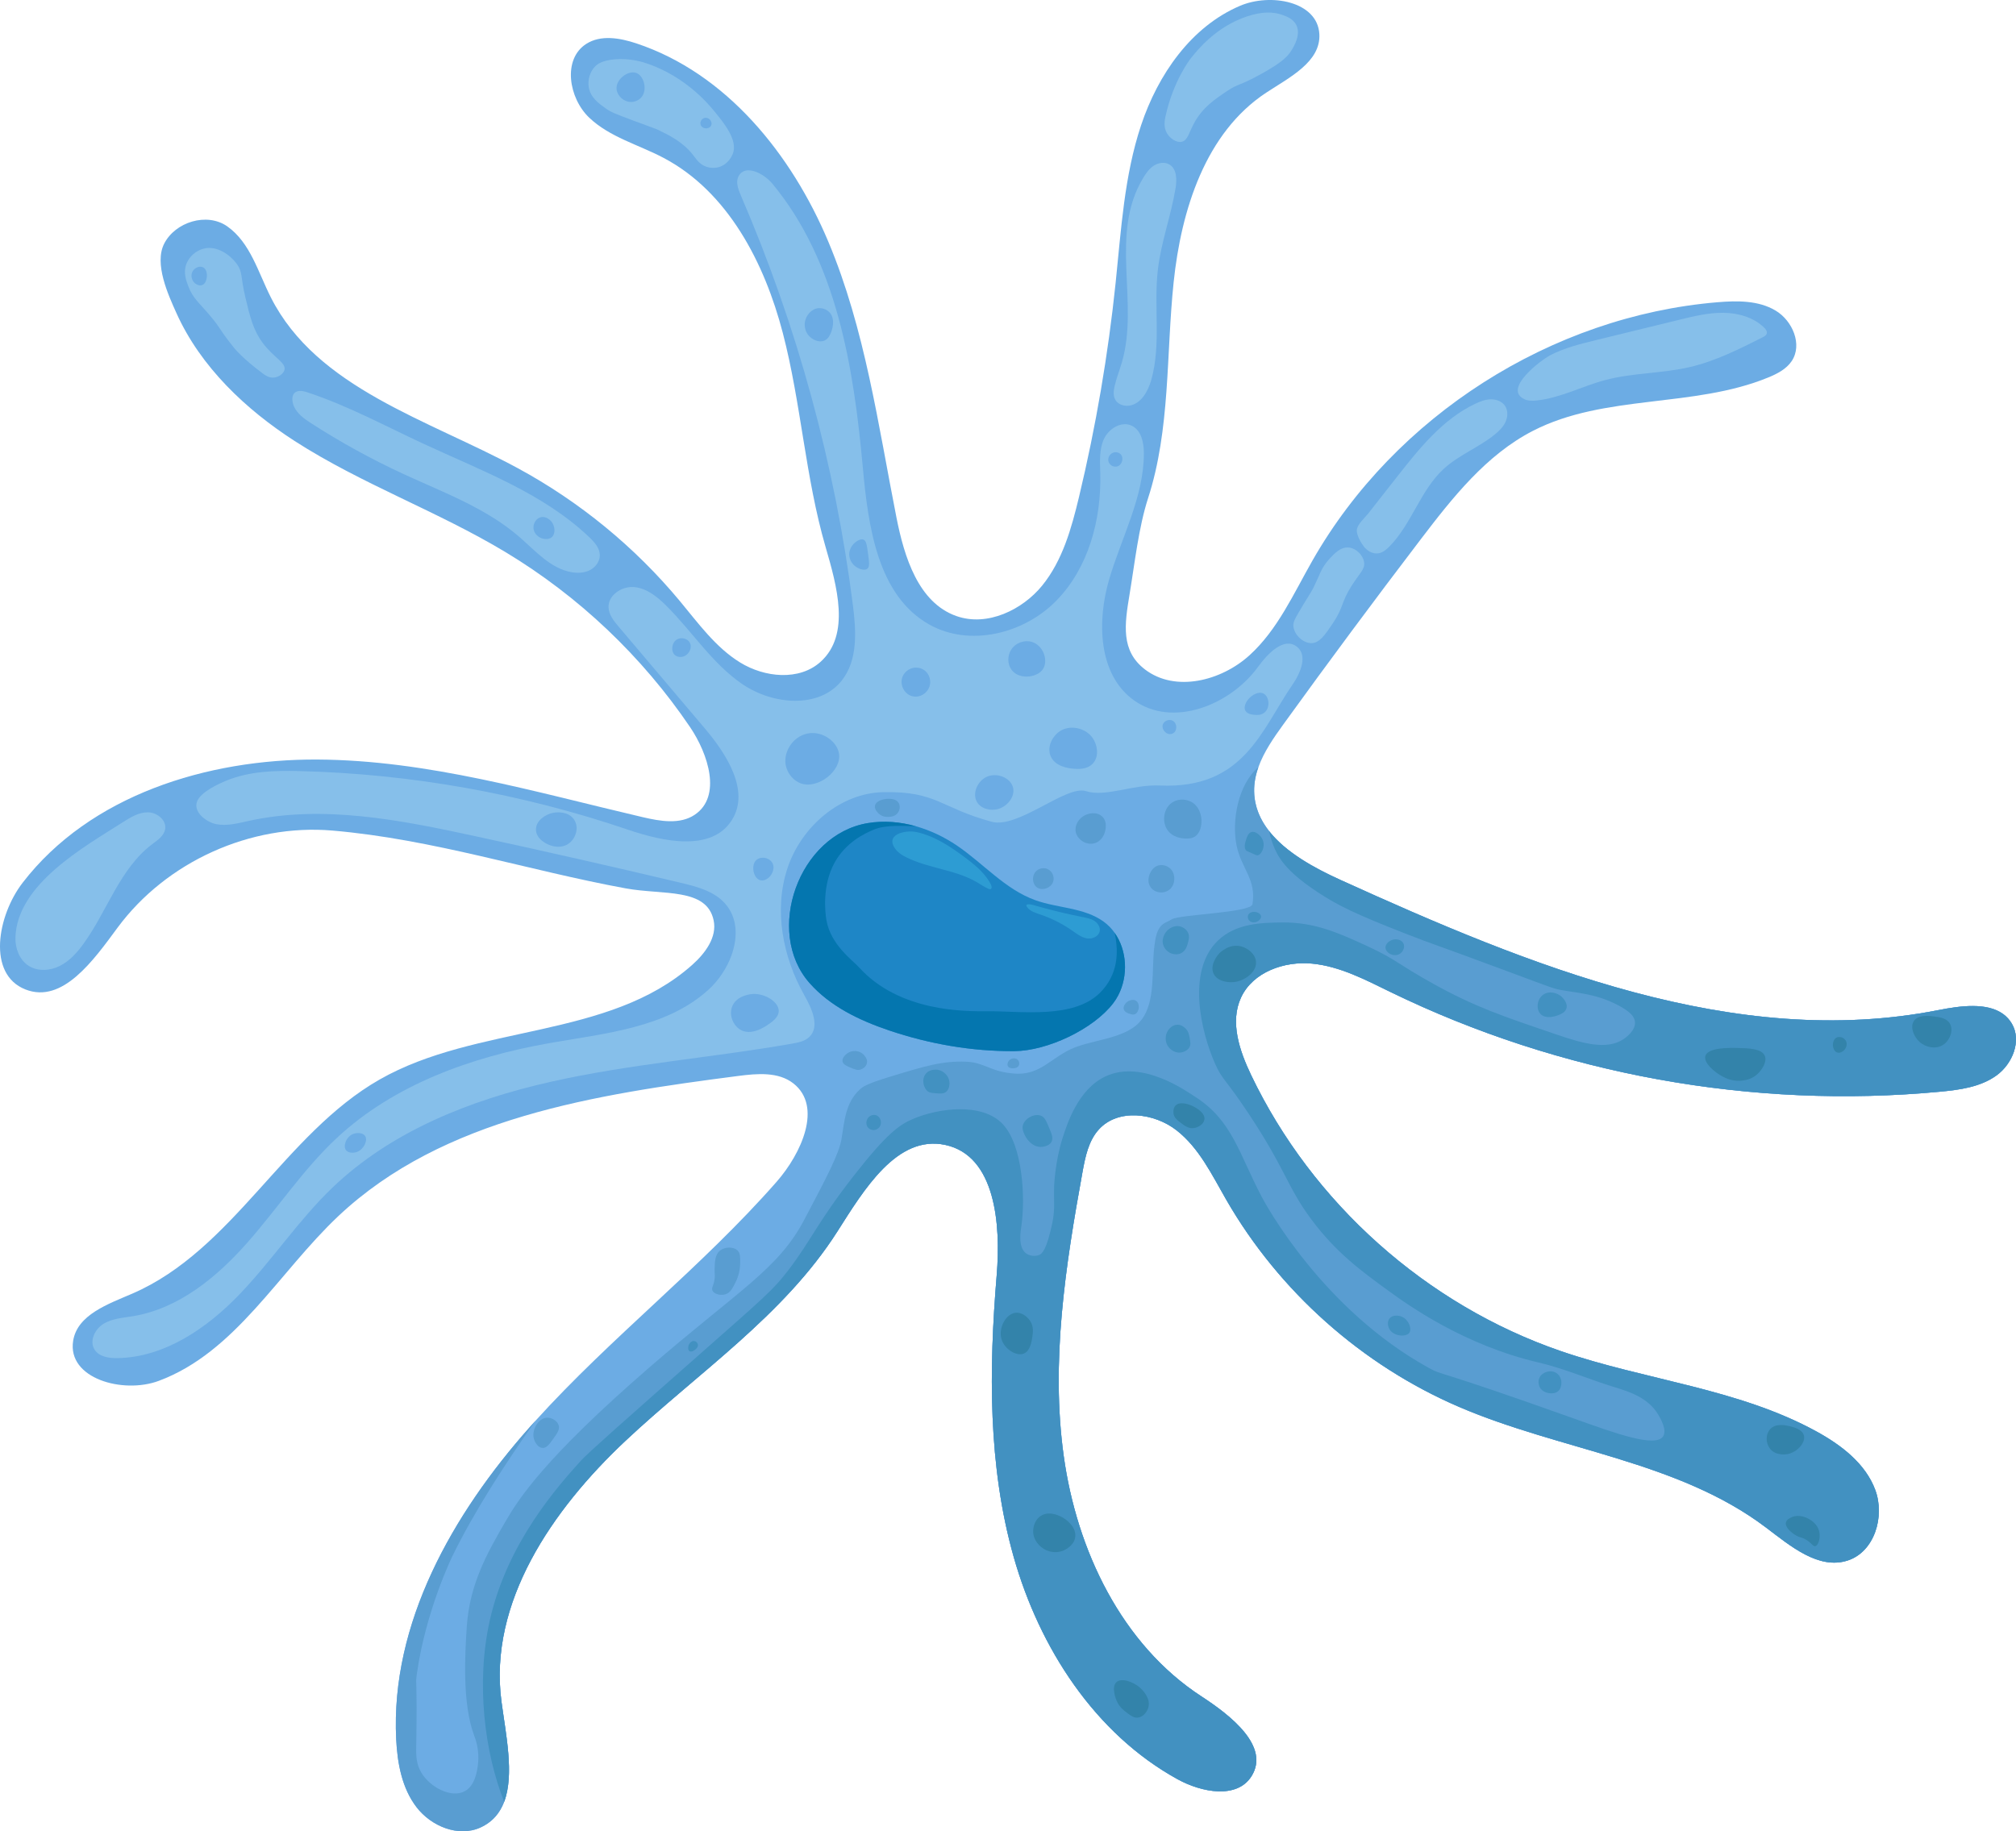 <?xml version="1.0" encoding="UTF-8"?>
<svg id="Capa_2" xmlns="http://www.w3.org/2000/svg" viewBox="0 0 2530.124 2298.678">
  <defs>
    <style>
      .cls-1 {
        fill: #3383aa;
      }

      .cls-2 {
        fill: #599dd1;
      }

      .cls-3 {
        fill: #1e86c6;
      }

      .cls-4 {
        fill: #2d9cd3;
      }

      .cls-5 {
        fill: #0476af;
      }

      .cls-6 {
        fill: #4291c1;
      }

      .cls-7 {
        fill: #86bfea;
      }

      .cls-8 {
        fill: #6cace4;
      }
    </style>
  </defs>
  <g id="Capa_1-2" data-name="Capa_1">
    <g>
      <path class="cls-8" d="M2505.611,1349.991c-20.14,14.53-45.99,18.02-70.72,20.36-235.53,22.22-476.94-21.56-689.67-125.08-31.59-15.38-63.55-32.33-98.52-35.71-34.97-3.37-74.39,10.69-89.16,42.57-14.23,30.7-1.97,66.77,12.62,97.3,76.82,160.76,220.07,288.5,388.54,346.49,106.4,36.63,222.6,46.9,321.24,101.07,31.02,17.04,61.29,40.14,73.59,73.33,12.29,33.19-.94,77.55-34.61,88.49-36.66,11.9-71.93-18.24-102.68-41.49-110.54-83.59-257.81-96.61-385.14-151.35-121.87-52.4-226.01-145.11-292.16-260.1-17.88-31.09-33.92-64.78-62.15-86.91-28.22-22.14-73.61-27.77-97.72-1.23-13,14.31-17.04,34.38-20.5,53.39-21.39,117.7-39.99,238.02-23.58,356.51,16.41,118.49,72.72,236.65,173,301.87,36.94,24.03,86.09,62.76,62.67,100.08-18.18,28.99-62.71,20.35-92.69,3.85-103.99-57.23-173.46-164.95-205.78-279.17-32.31-114.21-31.14-235.21-21.32-353.5,5.34-64.2-1.53-150.09-64.51-163.61-60.63-13.01-102.09,56.25-135.38,108.56-67.28,105.71-175.14,177.46-266.43,263.3-91.28,85.85-171.65,202.44-155.23,326.67,5.4,40.8,16.42,91.48,3.44,125.98-5.3,14.08-14.59,25.46-29.9,32.38-27.51,12.43-61.55-1.51-79.98-25.41-18.44-23.91-24.16-55.22-25.66-85.37-7.22-145.54,70.8-282.81,167.57-391.76,2.38-2.68,4.77-5.35,7.18-8,95.32-105.36,208.97-193.21,302.7-300.07,30.97-35.31,58-94.37,21.1-123.43-18.84-14.83-45.5-12.49-69.28-9.41-178.88,23.19-370.54,52.19-501.82,175.9-74.98,70.66-128.89,170.94-225.46,206.86-44.91,16.7-114.91-2.9-107.41-50.23,5.2-32.8,43.72-46.12,74.21-59.28,126.48-54.64,190.71-200.43,310.36-268.73,122.17-69.74,287.61-50.4,392.55-144.09,16.1-14.38,31.16-34.53,26.74-55.66-8.67-41.4-63.38-31.61-110.33-40.21-122.62-22.49-241.68-61.71-368.03-72.57-102.73-8.84-208.56,39-269.81,121.96-29.9,40.51-68.91,95.99-115.71,77.41-48.26-19.16-35.06-92.69-3.4-133.85,84.49-109.82,231.44-155.42,370-154.68,138.55.73,273.37,40.86,408.31,72.34,21.9,5.11,46.78,9.5,65.38-3.14,33.86-23.02,16.92-76-6.03-109.92-60.06-88.74-139.61-164.21-231.39-219.52-85.5-51.53-180.87-85.49-264.78-139.57-61.32-39.52-117.94-92.93-148.31-160.32-10.56-23.43-28.31-62.17-15.54-87.36,13.83-27.29,53.68-39.76,79.27-21.73,28.88,20.35,38.72,57.72,54.69,89.24,57.85,114.17,197.35,153.29,309.88,214.26,77.56,42.01,146.99,98.96,203.37,166.78,23.13,27.82,44.81,58.11,75.61,77.08,30.79,18.98,74.27,23.36,101.1-.9,37.79-34.18,20.36-95.21,6.16-144.14-25.45-87.67-30.61-180.08-53.62-268.43-23.01-88.34-68.89-177.23-149.61-219.87-31.46-16.61-67.68-25.99-93.43-50.54s-33.65-73.32-3.72-92.56c18.24-11.73,42.26-7.52,62.85-.68,113.01,37.53,194.83,139.1,240.97,248.88,46.14,109.78,62.46,229.29,85.5,346.12,9.8,49.68,27.42,106.9,75.14,123.83,39.2,13.9,83.36-8.23,107.67-38.08,25.63-31.48,36.89-71.98,46.34-111.45,21.18-88.48,36.54-178.35,45.96-268.84,6.92-66.55,10.79-134.24,31.95-197.71,21.15-63.48,62.69-123.74,124.26-149.93,38.14-16.22,97.35-5.67,99.47,35.72,1.79,34.79-37.64,54.22-66.74,73.37-76.23,50.18-106.64,147.14-116.15,237.91-9.51,90.77-3.94,184.37-32.1,271.18-11.89,36.66-16.82,82.3-23.16,120.31-6.35,38.02-11.34,71.13,19.26,94.55,38.05,29.12,95.66,14.47,131.15-17.72,35.48-32.2,55.42-77.51,79.17-119.12,103.62-181.52,299.99-306.72,508.28-324.08,24.83-2.07,51.35-2.33,72.76,10.41,21.42,12.73,34.19,42.91,20.26,63.57-6.76,10.02-18.13,15.83-29.31,20.44-93.81,38.6-205.2,20.61-295.41,67.02-58.52,30.1-100.79,83.7-140.69,136.03-58.54,76.76-116.07,154.29-172.59,232.54-12.07,16.71-24.44,34.52-31.26,53.68-3.48,9.77-5.51,19.9-5.31,30.42.35,18.95,7.48,35.38,18.72,49.7,21.12,26.95,56.79,46.44,89.25,61.19,237.33,107.84,495.46,214.08,751.19,163.49,27.09-5.36,60.63-9.85,80.97,5.09,4.22,3.09,7.87,7.02,10.78,11.95,12.63,21.4.85,50.54-19.29,65.08Z"/>
      <path class="cls-3" d="M1403.483,1249.227c-1.828,3.542-3.962,6.924-6.391,10.091-25.063,32.736-82.873,59.842-124.089,60.115-53.315.352-106.574-8.911-157.074-25.971-37.208-12.577-74.076-30.16-100.025-59.638-56.562-64.246-13.791-186.099,73.168-200.617,20.148-3.371,40.716-1.612,60.398,3.95,18.264,5.142,35.767,13.564,51.465,24.2,33.19,22.475,60.455,54.904,98.152,68.514,28.536,10.295,61.738,9.228,86.199,27.151,5.335,3.905,9.864,8.604,13.587,13.871,15.642,22.021,17.265,53.883,4.609,78.333Z"/>
      <path class="cls-5" d="M1403.483,1249.227c-1.828,3.542-3.962,6.924-6.391,10.091-25.063,32.736-82.873,59.842-124.089,60.115-53.315.352-106.574-8.911-157.074-25.971-37.208-12.577-74.076-30.16-100.025-59.638-56.562-64.246-13.791-186.099,73.168-200.617,20.148-3.371,40.716-1.612,60.398,3.95-13.984-.238-37.782-2.263-53.174,4.343-11.158,4.79-34.67,15.586-48.858,41.308-15.959,28.945-11.862,63.023-10.216,72.399,5.392,30.682,32.474,49.819,40.862,59.07,50.716,55.903,132.25,55.302,161.683,55.086,41.567-.318,107.277,9.986,140.649-23.102,22.475-22.305,23.985-50.043,18.458-75.368,15.642,22.021,17.265,53.883,4.609,78.333Z"/>
      <path class="cls-4" d="M1379.606,1163.289c-1.102-2.942-3.365-5.562-6.035-7.297-4.317-2.806-9.524-3.804-14.576-4.798-20.923-4.12-41.664-9.167-62.141-15.121-5.122-1.49-12.55-2.041-6.358,4.318,3.875,3.979,9.72,5.72,14.833,7.447,14.428,4.872,28.158,11.805,40.642,20.524,5.604,3.914,11.238,8.31,17.968,9.513,6.729,1.203,14.887-2.198,16.206-8.905.379-1.927.141-3.865-.54-5.679Z"/>
      <path class="cls-4" d="M1240.61,1105.044c-7.484-11.6-18.662-20.62-29.815-28.947-18.389-13.728-38.104-26.774-60.529-31.641-14.332-3.11-41.411,3.224-25.517,22.501,3.352,4.066,7.995,6.847,12.711,9.198,28.076,14.002,61.433,15.413,88.527,31.233,4.799,2.802,9.371,6.042,14.468,8.257.843.366,1.791.708,2.661.409,2.032-.699,1.566-3.706.594-5.622-.942-1.858-1.979-3.651-3.099-5.387Z"/>
      <path class="cls-7" d="M918.068,1199.053c-5.867,16.304-16.241,31.738-28.807,43.186-52.899,48.193-130.031,54.795-200.492,67.289-96.903,17.183-193.825,51.647-265.85,118.711-42.333,39.418-74.376,88.439-112.672,131.79-38.295,43.351-86.003,82.532-143.056,92.061-12.629,2.109-25.969,2.873-36.968,9.426-11,6.553-18.405,21.558-11.646,32.432,5.677,9.133,18.064,11.046,28.816,10.853,59.161-1.059,112.227-37.401,153.202-80.089,40.974-42.687,73.805-92.836,116.494-133.808,74.023-71.046,173.361-110.203,273.437-132.822,100.076-22.62,202.887-30.339,303.937-48.109,7.532-1.325,15.508-2.926,21.071-8.175,13.91-13.123,3.305-35.903-6.097-52.555-27.036-47.884-38.416-106.56-21.337-158.83,17.079-52.27,66.134-95.187,121.116-96.097,66.727-1.104,70.914,19.714,135.324,37.18,33.422,9.063,93.487-46.351,118.355-38.436,24.868,7.915,58.145-8.581,92.739-7.043,105.652,4.696,127.575-70.083,166.82-127.148,9.909-14.408,18.964-36.251,5.226-47.069-16.214-12.768-36.64,8.528-48.766,25.228-35.14,48.395-107.402,76.871-155.939,41.928-44.663-32.155-46.426-98.67-31.002-151.498,15.425-52.828,43.586-103.357,43.62-158.391.008-13.337-3.167-28.908-15.191-34.678-13.135-6.303-29.281,3.852-35.19,17.169-5.908,13.317-4.669,28.532-4.324,43.097,1.374,57.9-14.901,118.459-55.534,159.729-40.633,41.271-108.407,57.946-158.933,29.636-65.054-36.45-76.83-123.205-83.59-197.467-11.465-125.955-32.764-258.434-113.401-355.87-10.957-13.239-34.014-24.842-42.346-9.811-4.1,7.397-.732,16.536,2.619,24.301,70.66,163.734,118.173,337.437,140.689,514.34,4.15,32.603,6.432,69.104-14.04,94.814-28.554,35.86-86.964,30.26-124.792,4.369-37.828-25.891-62.951-66.18-95.471-98.488-11.126-11.053-24.217-21.674-39.821-23.246-15.604-1.572-33.279,10.008-32.526,25.673.441,9.163,6.665,16.883,12.592,23.884,36.083,42.615,72.165,85.231,108.248,127.846,27.703,32.719,56.749,78.44,34.066,114.82-25.07,40.208-85.569,27.595-130.423,12.322-132.909-45.258-272.723-70.18-413.084-73.635-30.484-.75-62.748.242-91.298,12.127-10.605,4.415-31.701,14.2-36.385,25.737-5.524,13.606,11.678,26.328,23.685,28.744,13.603,2.736,27.543-1.081,41.096-4.054,93.043-20.405,189.715-1.25,282.816,18.889,86.571,18.726,172.954,38.317,259.133,58.769,20.058,4.76,41.363,10.284,55.272,25.5,16.189,17.711,16.888,42.458,8.607,65.472Z"/>
      <path class="cls-7" d="M187.434,1019.751c-.585-.055-1.171-.086-1.755-.092-11.471-.117-21.868,6.274-31.538,12.446-48.856,31.183-132.497,77.662-134.764,144.432-.464,13.661,4.903,28.183,16.357,35.642,11.49,7.482,27.033,6.475,39.29.327s21.718-16.708,29.763-27.812c29.883-41.246,45.513-94.275,86.154-124.975,6.814-5.147,14.837-10.474,16.316-18.884,1.887-10.723-8.913-20.061-19.824-21.084Z"/>
      <path class="cls-7" d="M752.594,699.461c.131-.911.192-1.836.176-2.768-.15-8.795-6.623-16.071-12.981-22.15-58.145-55.601-136.221-83.949-209.16-117.894-47.706-22.202-94.247-47.417-144.204-63.946-3.654-1.209-7.469-2.385-11.286-1.894-10.201,1.314-9.317,12.919-5.916,20.03,4.089,8.549,12.501,14.796,20.253,19.808,37.35,24.149,76.407,45.657,116.783,64.311,50.3,23.239,103.672,42.684,145.52,79.002,20.321,17.635,39.45,39.971,65.995,44.36,7.729,1.278,15.987.817,22.911-2.849,6.1-3.229,10.935-9.264,11.907-16.012Z"/>
      <path class="cls-7" d="M356.981,464.538c2.548-9.143-13.321-15.41-27.131-33.913-12.11-16.226-16.144-33.164-21.913-57.391-6.285-26.395-3.078-31.66-10.957-42.261-7.894-10.621-24.527-23.385-41.739-18.783-9.271,2.479-17.822,9.758-21.391,19.304-3.977,10.634-.389,20.383,2.609,28.174,5.64,14.654,12.879,19.699,27.13,36.522,14.654,17.298,10.597,16.209,30.783,41.217,0,0,10.509,13.02,36,31.826,2.436,1.797,7.408,5.359,13.565,4.696,5.429-.585,11.664-4.443,13.043-9.391Z"/>
      <path class="cls-7" d="M919.677,193.103c6.707-17.177-10.954-38.624-24.261-54.783-8.735-10.607-35.835-41.305-80.217-57.522-7.564-2.764-23.948-8.147-44.218-6.261-15.598,1.451-21.226,6.065-23.478,8.217-7.288,6.967-10.033,17.616-8.609,26.609,2.053,12.966,12.44,20.394,21.131,26.609,6.271,4.484,11.108,6.52,34.435,15.261,30.32,11.361,27.83,10.05,30.522,11.348,15.112,7.284,31.712,15.287,44.609,31.696,4.322,5.499,8.152,11.846,16.435,14.87,1.671.61,9.424,3.239,18,0,9.66-3.648,14.241-12.43,15.652-16.044Z"/>
      <path class="cls-7" d="M1401.629,504.313c-.729-.769-1.37-1.625-1.904-2.564-2.826-4.979-2.185-11.163-.942-16.752,2.256-10.139,6.194-19.819,9.111-29.788,22.24-76-16.134-160.899,26.94-232.105,3.539-5.85,7.643-11.602,13.415-15.267,5.772-3.664,13.561-4.839,19.436-1.342,9.351,5.566,9.431,18.925,7.678,29.665-5.622,34.442-18.155,67.58-22.206,102.242-5.388,46.093,4.329,93.915-8.312,138.567-4.129,14.586-13.093,30.455-28.142,32.282-5.44.661-11.378-1.037-15.075-4.939Z"/>
      <path class="cls-7" d="M1462.677,146.277c9.75-44.935,31.304-72.391,31.304-72.391,8.863-11.29,32.158-40.223,70.826-53.217,19.829-6.663,33.773-5.799,44.609-1.956,5.361,1.901,13.777,5.019,17.609,12.913,5.878,12.108-3.228,26.802-6.261,31.696-4.618,7.452-11.575,14.93-38.348,29.739-27.933,15.451-27.433,11.223-42.261,21.13-14.919,9.968-30.476,20.363-41.087,39.522-7,12.64-8.271,22.634-16.044,24.261-6.772,1.417-14.656-4.315-18.391-10.565-4.561-7.632-3.029-16.19-1.956-21.13Z"/>
      <path class="cls-7" d="M2217.359,418.58c.68-2.737-1.384-5.508-3.468-7.515-13.325-12.836-32.459-18.207-50.959-18.429s-36.707,4.196-54.681,8.587c-35.248,8.61-70.497,17.22-105.745,25.829-19.526,4.769-39.276,9.622-57.076,18.959-11.604,6.086-59.895,42.431-32.09,55.188,4.708,2.16,10.126,2.021,15.279,1.483,29.701-3.104,56.816-17.832,85.668-25.535,34.736-9.274,71.492-8.236,106.507-16.393,32.226-7.507,62.104-22.582,91.627-37.525,1.962-.993,4.095-2.175,4.82-4.251.046-.133.086-.265.119-.398Z"/>
      <path class="cls-7" d="M1891.669,517.991c-.235-3.147-1.187-6.19-3.002-8.786-3.868-5.533-10.989-8.11-17.738-7.966-6.75.143-13.223,2.637-19.328,5.519-40.879,19.295-70.293,56.077-98.206,91.633-12.071,15.376-24.141,30.752-36.211,46.127-4.322,5.505-13.565,13.413-14.342,20.569-.651,5.996,5.086,16.07,8.536,20.628,4.406,5.822,11.674,10.065,18.863,8.792,5.322-.942,9.7-4.651,13.495-8.499,27.987-28.373,38.91-70.65,68.284-97.584,18.999-17.421,44.068-26.824,64.057-43.099,5.456-4.442,10.626-9.546,13.511-15.963,1.586-3.528,2.368-7.527,2.081-11.371Z"/>
      <path class="cls-7" d="M1711.938,705.582c-1.359-8.804-9.704-17.166-18.783-18.261-10.501-1.266-18.618,7.595-25.044,14.609-10.104,11.03-11.631,19.581-20.348,37.044-2.498,5.004-9.631,15.325-18.782,31.304-4.237,7.399-6.087,10.881-5.739,15.652.77,10.573,11.881,21.35,22.435,21.391,10.282.04,17.106-10.12,27.13-25.044,13.902-20.697,9.826-25.402,23.478-46.956,10.241-16.168,17.054-20.657,15.652-29.739Z"/>
      <path class="cls-2" d="M2505.611,1349.991c-20.14,14.53-45.99,18.02-70.72,20.36-235.53,22.22-476.94-21.56-689.67-125.08-31.59-15.38-63.55-32.33-98.52-35.71-34.97-3.37-74.39,10.69-89.16,42.57-14.23,30.7-1.97,66.77,12.62,97.3,76.82,160.76,220.07,288.5,388.54,346.49,106.4,36.63,222.6,46.9,321.24,101.07,31.02,17.04,61.29,40.14,73.59,73.33,12.29,33.19-.94,77.55-34.61,88.49-36.66,11.9-71.93-18.24-102.68-41.49-110.54-83.59-257.81-96.61-385.14-151.35-121.87-52.4-226.01-145.11-292.16-260.1-17.88-31.09-33.92-64.78-62.15-86.91-28.22-22.14-73.61-27.77-97.72-1.23-13,14.31-17.04,34.38-20.5,53.39-21.39,117.7-39.99,238.02-23.58,356.51,16.41,118.49,72.72,236.65,173,301.87,36.94,24.03,86.09,62.76,62.67,100.08-18.18,28.99-62.71,20.35-92.69,3.85-103.99-57.23-173.46-164.95-205.78-279.17-32.31-114.21-31.14-235.21-21.32-353.5,5.34-64.2-1.53-150.09-64.51-163.61-60.63-13.01-102.09,56.25-135.38,108.56-67.28,105.71-175.14,177.46-266.43,263.3-91.28,85.85-171.65,202.44-155.23,326.67,7.6,57.45,26.35,134.5-26.46,158.36-27.51,12.43-61.55-1.51-79.98-25.41-18.44-23.91-24.16-55.22-25.66-85.37-7.22-145.54,70.8-282.81,167.57-391.76,2.38-2.68,4.77-5.35,7.18-8-37.99,53.79-76.66,113.53-104.21,169.82,0,0-33.42,68.28-44.61,147.91-2.15,15.33.74,1.75-.78,91.57-.16,9.66-.38,20.81,6.26,32.08,11,18.66,37.91,32.75,54.78,23.48,13.18-7.24,15.51-26.12,16.44-33.65,2.24-18.18-3.44-32.69-4.7-36-15.48-40.84-11.4-104.6-9.39-136.17,3.45-53.96,25.66-93.15,49.31-133.83,16.19-27.85,49.31-78.95,178.43-190.96,113.01-98.02,162.91-124.17,195.65-186.26,29.12-55.21,43.68-82.82,46.96-101.74,3.61-20.85,4.4-45.61,23.48-62.6,3.48-3.1,8.57-6.84,37.56-15.66,43.86-13.33,65.79-20,95.48-18.78,23.37.96,29.711,12.49,59.871,14.87,29.49,2.32,41.531-14.299,66.391-28.139,27.448-15.281,72.984-13.411,93.261-38.774,18.666-23.348,12.75-63.695,16.636-93.037,1.362-10.281,2.811-21.989,11.278-27.979,3.224-2.28,7.136-3.42,10.402-5.64,8.888-6.041,99.581-8.312,101.38-18.907,5.284-31.121-14.17-45.083-19.956-73.959-6.2-30.936,1.832-76.411,27.407-98.076-3.48,9.77-5.51,19.9-5.31,30.42,1.02,54.59,58.26,88.3,107.97,110.89,237.33,107.84,495.46,214.08,751.19,163.49,27.09-5.36,60.63-9.85,80.97,5.09,4.22,3.09,7.87,7.02,10.78,11.95,12.63,21.4.85,50.54-19.29,65.08Z"/>
      <path class="cls-6" d="M2505.611,1349.991c-20.14,14.53-45.99,18.02-70.72,20.36-235.53,22.22-476.94-21.56-689.67-125.08-31.59-15.38-63.55-32.33-98.52-35.71-34.97-3.37-74.39,10.69-89.16,42.57-14.23,30.7-1.97,66.77,12.62,97.3,76.82,160.76,220.07,288.5,388.54,346.49,106.4,36.63,222.6,46.9,321.24,101.07,31.02,17.04,61.29,40.14,73.59,73.33,12.29,33.19-.94,77.55-34.61,88.49-36.66,11.9-71.93-18.24-102.68-41.49-110.54-83.59-257.81-96.61-385.14-151.35-121.87-52.4-226.01-145.11-292.16-260.1-17.88-31.09-33.92-64.78-62.15-86.91-28.22-22.14-73.61-27.77-97.72-1.23-13,14.31-17.04,34.38-20.5,53.39-21.39,117.7-39.99,238.02-23.58,356.51,16.41,118.49,72.72,236.65,173,301.87,36.94,24.03,86.09,62.76,62.67,100.08-18.18,28.99-62.71,20.35-92.69,3.85-103.99-57.23-173.46-164.95-205.78-279.17-32.31-114.21-31.14-235.21-21.32-353.5,5.34-64.2-1.53-150.09-64.51-163.61-60.63-13.01-102.09,56.25-135.38,108.56-67.28,105.71-175.14,177.46-266.43,263.3-91.28,85.85-171.65,202.44-155.23,326.67,5.4,40.8,16.42,91.48,3.44,125.98-24.23-60.51-35.85-148.5-18.04-227.73,21.96-97.74,85.65-168.55,114.26-200.35,8.51-9.46,54.58-50.13,146.74-131.48,83.86-74.02,94.59-82.69,113.87-108,28.86-37.88,35.96-59.34,82.17-118.56,41.21-52.81,57.34-63.66,72.78-70.44,33.08-14.51,88.14-21.37,113.87,5.87,25.38,26.87,28.5,93.51,23.48,127.57-1.03,7.01-4.46,26.54,5.48,34.43,4.56,3.63,11.51,4.46,16.83,2.35,3.84-1.53,9.42-6.91,16.43-39.91,3.77-17.71,1.65-28.09,2.35-46.96,0,0,1.13-30.35,10.56-59.87,5.87-18.35,19.66-61.46,54-77.48,46.15-21.51,102.04,18.99,112.7,25.83,46.4,29.79,54.52,70.88,83.35,125.61,4.72,8.97,76.49,141.54,210.13,214.82,18.21,9.99.74-1.32,181.96,63.39,51.76,18.49,101.78,36.77,111.52,22.31,5.32-7.91-3.37-22.73-5.87-27-12.93-22.04-37.01-29.26-56.35-35.22-31.46-9.69-61.85-23.06-93.91-30.52-93.56-21.79-163.42-71.76-189-90.39-33.15-24.14-65.28-47.55-96.26-89.22-30.76-41.37-31.94-62.48-79.44-133.83-29.38-44.13-32.32-41.15-41.48-61.82-17.12-38.67-36.26-115.58,3.39-154.18,22.97-22.35,56.25-22.69,81.4-22.95,40.32-.41,70.67,13.23,106.95,30,35.97,16.62,37.28,22.04,82.18,46.95,52.08,28.92,86.77,40.67,156.13,64.18,30.29,10.27,61.74,19.74,82.95,5.09,2.13-1.47,14.85-10.26,14.09-21.13-.52-7.47-7.25-13.83-21.13-21.14-27.49-14.46-50-15.23-71.61-19.17-9.82-1.79-11.77-2.83-67.3-23.48-99.86-37.12-90.5-32.61-129.13-47.74-61.49-24.06-83.66-34.88-108-50.87-35.81-23.51-47.95-39.59-54.79-54.78-3.12-6.94-5.61-14.74-7.31-22.65,21.12,26.95,56.79,46.44,89.25,61.19,237.33,107.84,495.46,214.08,751.19,163.49,27.09-5.36,60.63-9.85,80.97,5.09,4.22,3.09,7.87,7.02,10.78,11.95,12.63,21.4.85,50.54-19.29,65.08Z"/>
      <path class="cls-8" d="M1160.981,842.017c-5.619-4.673-12.247-4.032-13.304-3.913-7.232.817-13.757,6.137-15.652,13.304-2.499,9.453,3.462,20.576,13.696,22.696,8.945,1.852,17.873-3.854,20.739-12.13,2.446-7.063.209-15.226-5.478-19.956Z"/>
      <path class="cls-8" d="M1295.068,805.756c-9.228-2.789-20.477.923-26.087,9.913-4.572,7.327-5.002,17.524.522,25.044,7.127,9.702,19.572,8.693,22.435,8.348,1.595-.192,13.012-1.568,17.739-10.435,5.814-10.907-.858-28.714-14.609-32.87Z"/>
      <path class="cls-8" d="M1372.285,957.582c7.337-8.951,4.873-22.878-1.044-31.304-8.736-12.444-27.964-17.116-41.217-8.348-9.033,5.976-15.702,18.468-12,29.739,4.928,15.005,24.62,16.838,28.696,17.217,5.159.48,18.19,1.693,25.565-7.304Z"/>
      <path class="cls-8" d="M1406.72,570.451c-2.267-2.605-6.181-3.396-9.391-2.348-4.432,1.447-7.199,6.292-6.261,10.696.926,4.35,5.022,6.178,5.217,6.261.254.108,4.085,1.673,7.565-.261,4.608-2.56,6.554-10.114,2.87-14.348Z"/>
      <path class="cls-8" d="M1585.938,870.712c-6.813-3.659-14.918,2.853-15.913,3.652-5.032,4.043-10.083,12.231-7.043,17.739,2.442,4.426,8.926,4.978,11.739,5.217,2.764.235,8.158.695,12.522-3.13,4.606-4.037,4.682-9.881,4.696-10.957.011-.874-.003-9.301-6-12.522Z"/>
      <path class="cls-8" d="M1052.981,946.104c-2.17-14.349-18.771-27.572-36.391-25.826-19.794,1.961-33.727,22.103-30.522,39.913,1.889,10.495,9.752,20.31,19.956,23.478,21.178,6.575,50.192-16.172,46.956-37.565Z"/>
      <path class="cls-8" d="M691.807,654.386c-.54-.633-6.153-7.008-13.304-5.087-5.651,1.518-8.806,7.288-9,12.326-.255,6.608,4.593,11.668,9.391,13.696.422.178,8.377,3.407,13.5-.978,5.354-4.582,4.094-14.465-.587-19.956Z"/>
      <path class="cls-8" d="M865.546,806.408c-3.094-5.164-10.576-6.653-15.652-3.913-6.922,3.737-8.216,14.717-3.131,19.565,3.196,3.047,8.405,3.191,12.131,1.565,6.165-2.69,10.307-11.118,6.652-17.217Z"/>
      <path class="cls-8" d="M254.459,335.408c-4.255-1.792-9.63.623-12.261,4.435-3.456,5.008-1.781,11.856,2.087,15.391.418.382,4.827,4.292,9.391,2.609,3.917-1.445,5.065-5.945,5.478-7.565,1.131-4.432.862-12.529-4.696-14.87Z"/>
      <path class="cls-8" d="M721.546,1030.625c-5.718-11.205-19.975-12.042-28.174-10.174-8.839,2.014-20.749,9.478-20.739,20.739.01,11.526,12.501,18.699,20.739,20.739,2.341.58,11.721,2.903,19.956-2.739,8.447-5.788,13.408-18.394,8.217-28.565Z"/>
      <path class="cls-8" d="M968.459,1081.886c-4.398-5.848-13.633-6.854-18.783-2.739-4.166,3.329-4.272,8.903-4.304,10.565-.109,5.726,2.737,13.779,9,15.261,5.003,1.183,9.401-2.486,10.174-3.13,5.007-4.177,8.872-13.364,3.913-19.956Z"/>
      <path class="cls-8" d="M963.764,1286.277c4.984-3.39,13.531-9.204,13.565-17.217.048-11.367-17.055-22.125-32.348-21.391-1.354.065-21.76,1.363-26.609,17.217-3.154,10.314,1.809,21.778,9.913,27.13,13.72,9.062,31.219-2.842,35.478-5.739Z"/>
      <path class="cls-8" d="M1471.677,904.625c-4.308-2.186-10.285-.02-12.13,4.304-2.266,5.309,2.562,11.836,7.826,12.522,2.333.304,4.956-.513,6.652-2.348,3.518-3.805,2.893-11.818-2.348-14.478Z"/>
      <path class="cls-8" d="M1040.459,391.495c-5.386-5.168-12.53-4.735-13.043-4.696-9.085.696-15.765,9.065-17.218,17.217-.173.969-1.629,10.017,4.696,17.217,4.495,5.117,12.906,9.285,19.826,6.261,4.982-2.177,6.998-7.125,8.348-10.435.555-1.361,6.57-16.758-2.609-25.565Z"/>
      <path class="cls-8" d="M798.372,91.495c-10.19-3.543-26.044,8.307-24.522,20.87.984,8.121,9.128,15.707,18.261,15.652,5.231-.031,10.481-2.568,13.565-6.783,6.909-9.444,2.277-26.407-7.304-29.739Z"/>
      <path class="cls-8" d="M890.72,149.93c-1.612-1.561-4.221-2.596-6.782-1.826-3.342,1.005-5.736,4.824-4.696,8.348.95,3.216,4.33,4.728,7.043,4.696.271-.003,4.659-.128,6.261-3.652,1.277-2.808-.079-5.873-1.826-7.565Z"/>
      <path class="cls-8" d="M1089.503,695.669c-1.515-11.26-2.273-16.89-5.739-18.261-5.386-2.131-16.098,5.548-17.739,15.652-1.13,6.96,2.242,13.838,7.304,17.739,3.917,3.019,11.242,6.103,15.131,3.13,3.175-2.427,2.464-7.705,1.044-18.261Z"/>
      <path class="cls-8" d="M1271.329,988.364c-3.25-12.334-20.297-18.979-32.869-13.304-11.579,5.226-18.46,20.492-12.522,31.304,4.974,9.057,17.043,11.527,25.826,9.391,11.985-2.914,22.677-15.579,19.565-27.391Z"/>
      <path class="cls-8" d="M458.198,1425.843c-2.973-4.327-11.301-4.628-16.826-1.565-7.207,3.995-11.038,14.488-7.044,19.565,2.996,3.808,9.709,3.7,14.087,1.956,8.24-3.282,13.544-14.482,9.783-19.956Z"/>
      <path class="cls-2" d="M1496.981,1007.669c-7.013-4.726-17.58-5.663-25.565-.522-11.079,7.133-13.307,23.468-6.783,33.913,6.46,10.341,19.275,11.347,21.913,11.478,3.444.172,9.471.472,14.087-3.13,10.171-7.937,10.3-32.336-3.652-41.739Z"/>
      <path class="cls-2" d="M1383.503,1025.147c-6.6-6.542-17.791-4.917-24.522-.261-5.338,3.693-10.606,11.186-8.87,19.565,1.833,8.841,10.208,12.609,11.217,13.043,1.445.622,6.826,2.84,13.044.783,7.718-2.554,10.735-9.715,11.478-11.478.287-.681,5.582-13.792-2.348-21.652Z"/>
      <path class="cls-2" d="M1468.285,1089.843c-.352-.314-6.238-5.378-13.826-3.652-8.659,1.97-11.582,10.974-12,12.261-.562,1.731-2.81,8.657,1.304,14.87,3.635,5.487,10.335,7.551,15.913,6.783,1.209-.167,6.216-.997,9.913-5.218,5.867-6.697,5.702-18.808-1.304-25.044Z"/>
      <path class="cls-2" d="M1321.807,1106.538c1.736-5.665-.936-12.89-7.043-15.652-5.267-2.382-11.368-.667-14.869,3.131-5.252,5.697-4.381,15.788,1.565,19.956,6.651,4.662,17.866.664,20.348-7.435Z"/>
      <path class="cls-2" d="M1278.764,1337.212c.954-2.276.306-5.098-1.369-6.848-2.677-2.797-7.465-2.323-10.174,0-2.281,1.956-3.706,5.754-2.152,8.217,1.208,1.915,3.704,2.208,4.891,2.348.275.032,6.944.72,8.804-3.717Z"/>
      <path class="cls-2" d="M1429.155,1265.147c.067-.694.601-6.201-3.391-8.87-4.112-2.748-9.175.09-9.913.522-3.3,1.928-6.657,6.26-5.478,10.174,1.078,3.579,5.392,4.96,7.826,5.739,1.979.633,3.76,1.204,5.739.522,3.488-1.202,4.955-5.381,5.217-8.087Z"/>
      <path class="cls-2" d="M1087.938,1334.799c1.689-6.988-5.74-12.414-6.261-12.783-4.846-3.431-11.271-3.542-16.174-1.044-3.95,2.013-9.016,6.79-8.087,11.478.766,3.864,5.217,5.708,10.957,8.087,4.579,1.897,7.679,3.182,11.478,2.087,3.211-.926,7.064-3.593,8.087-7.826Z"/>
      <path class="cls-2" d="M928.938,1585.495c.082-7.82.129-12.331-3.131-15.652-5.318-5.418-16.689-4.867-22.696.391-5.831,5.105-6.048,14.158-6.261,23.087-.139,5.813.731,6.846,0,12.13-1.2,8.676-4.258,11.066-2.739,14.478,2.017,4.529,10.242,6.684,16.435,4.696,6.003-1.928,8.711-7.304,12.522-14.87,1.955-3.882,5.746-12.52,5.87-24.261Z"/>
      <path class="cls-2" d="M701.198,1789.364c-1.655-5.992-8.817-10.095-14.87-9.783-10.697.552-18.987,14.951-16.435,25.826,1.234,5.258,5.497,11.798,10.956,12.13,5.123.312,8.894-4.989,13.696-11.739,4.912-6.905,8.061-11.332,6.652-16.435Z"/>
      <path class="cls-2" d="M1127.851,1007.93c-3.126-5.328-10.371-5.249-13.304-5.217-5.692.062-15.255,2.453-16.435,8.609-.986,5.146,4.483,9.809,5.217,10.435,4.7,4.008,10.271,3.757,12,3.652,2.436-.148,8.41-.51,11.739-5.478,2.188-3.265,3.015-8.194.782-12Z"/>
      <path class="cls-6" d="M1487.851,1290.973c-1.086-1.077-4.894-4.852-10.435-4.696-7.066.199-11.145,6.628-11.739,7.565-3.76,5.926-3.725,14.311.783,20.348.393.526,6.068,7.869,14.869,7.043,4.407-.413,10.009-2.913,12-7.826,1.024-2.527.678-4.67,0-8.87-.792-4.907-1.563-9.684-5.478-13.565Z"/>
      <path class="cls-6" d="M1481.068,1162.886c-8.757-2.228-15.623,4.639-16.435,5.478-.408.421-7.855,8.383-4.696,18,2.324,7.075,8.691,9.879,9.391,10.174,1.175.494,7.113,2.834,12.913,0,6.197-3.028,7.861-9.826,9-14.478.829-3.387,1.545-6.314.391-9.783-1.63-4.898-6.12-8.26-10.565-9.391Z"/>
      <path class="cls-6" d="M1582.611,1149.973c-.557-3.737-5.723-4.967-6.261-5.087-3.104-.694-8.122-.14-9.783,3.522-1.033,2.278-.447,5.052.978,6.848,2.664,3.355,8.095,3.086,11.348.978.385-.249,4.23-2.818,3.717-6.261Z"/>
      <path class="cls-6" d="M1582.285,1050.19c-.6-.736-6.176-7.405-11.739-5.739-4.043,1.21-5.574,6.072-6.783,9.913-1.082,3.437-2.939,9.335,0,13.043.501.632.833.812,10.435,4.957,2.117.914,3.191,1.37,3.913,1.304,4.201-.38,7.804-7.25,7.826-13.304.02-5.415-2.827-9.162-3.652-10.174Z"/>
      <path class="cls-6" d="M1761.242,1184.016c-2.588-5.018-9.291-4.971-9.913-4.957-5.995.135-12.879,4.962-12.522,10.696.271,4.348,4.599,7.498,8.087,8.609.624.199,6.38,1.925,10.956-1.826,3.419-2.803,5.618-8.203,3.391-12.522Z"/>
      <path class="cls-6" d="M1959.633,1250.93c-5.56-4.845-15.121-7.349-22.304-2.739-5.247,3.367-6.744,8.937-7.043,10.174-.218.899-1.99,8.723,2.739,14.087,6.933,7.863,20.846,2.517,22.304,1.956,3.444-1.323,9.004-3.46,10.565-8.609,2.213-7.297-5.545-14.246-6.261-14.87Z"/>
      <path class="cls-6" d="M1768.807,1672.886c3.424-4.94-.81-16.063-8.869-19.826-4.637-2.165-12.422-2.773-16.174,2.087-3.236,4.192-1.906,10.426.522,14.087,5.502,8.296,20.584,9.334,24.522,3.652Z"/>
      <path class="cls-6" d="M1954.025,1724.016c-7.132-5.327-17.889-2.086-21.652,4.696-3.111,5.607-.385,11.732-.261,12,3.203,6.903,10.999,7.922,12.261,8.087,1.547.202,7.299.954,11.217-2.609,5.405-4.915,5.81-16.666-1.565-22.174Z"/>
      <path class="cls-6" d="M1316.459,1415.147c-3.62-8.518-5.43-12.777-9.913-14.609-8.378-3.422-21.041,3.582-22.956,12.522-.693,3.236.203,5.875,1.044,8.348,2.678,7.882,10.508,18.175,21.391,18.261.622.005,10.088-.048,13.565-6.261,2.631-4.702.298-10.193-3.13-18.261Z"/>
      <path class="cls-6" d="M1177.025,1342.886c-.59-.101-9.972-1.545-15.261,5.087-5.638,7.069-2.715,18.415,3.131,22.304,2.007,1.336,4.208,1.543,8.609,1.956,6.231.586,10.366.975,13.696-1.565,5.31-4.051,4.376-12.347,4.304-12.913-.918-7.242-6.979-13.592-14.478-14.87Z"/>
      <path class="cls-6" d="M1104.633,1413.321c2.259-4.548.431-10.867-4.174-13.043-3.07-1.451-6.692-.738-9.131,1.044-4.149,3.031-5.304,9.472-2.348,13.565,2.579,3.571,7.058,3.652,7.304,3.652,3.737.006,6.908-2.32,8.348-5.217Z"/>
      <path class="cls-6" d="M875.851,1687.495c-.477-2.094-2.364-3.822-4.435-4.174-3.482-.592-6.403,2.889-7.304,5.739-.665,2.104-.826,5.74,1.304,7.044,2.346,1.435,5.751-1.011,6.522-1.565.867-.623,4.74-3.407,3.913-7.043Z"/>
      <path class="cls-1" d="M1292.981,1658.277c-3.607-5.651-10.822-11.155-18.261-10.435-12.354,1.197-22.153,19.257-17.739,33.391,3.901,12.494,18.845,21.717,28.174,17.739,7.882-3.361,9.613-15.23,10.435-20.869.808-5.54,1.868-12.813-2.609-19.826Z"/>
      <path class="cls-1" d="M1349.329,1930.104c2.177-12.199-9.742-22.567-18.261-26.609-2.98-1.414-15.04-7.135-25.044-.522-9.05,5.984-9.374,17.409-9.391,18.783-.138,11.141,7.754,20.1,16.174,24,1.84.852,11.401,5.027,21.913.522,1.607-.689,12.731-5.655,14.609-16.174Z"/>
      <path class="cls-1" d="M1428.111,2156.017c6.45-.752,11.42-6.93,13.043-12.522,3.569-12.293-8.558-23.387-10.435-25.044-8.38-7.396-23.387-12.88-29.739-6.783-6.786,6.514.125,22.581.522,23.478,3.43,7.752,9.077,12.011,12.522,14.609,5.199,3.92,9.077,6.845,14.087,6.261Z"/>
      <path class="cls-1" d="M2263.938,1801.756c-2.167-7.827-13.578-10.503-17.739-11.478-5.256-1.232-18.023-4.226-25.044,4.174-5.162,6.177-5.186,16.085-.522,22.956,7.266,10.704,21.843,8.048,22.956,7.826,11.965-2.384,22.85-14.441,20.348-23.478Z"/>
      <path class="cls-1" d="M2278.155,1940.799c4.01-.817,6.731-10.231,5.087-18-2.096-9.908-10.804-14.847-12.913-16.044-2.58-1.463-12.228-6.394-21.522-2.348-2.103.916-6.546,2.85-7.435,6.652-1.452,6.213,7.531,13.365,12.913,16.435,5.294,3.019,6.398,1.685,12.13,5.087,7.64,4.534,8.876,8.801,11.739,8.217Z"/>
      <path class="cls-1" d="M2206.025,1347.843c4.933-4.745,11.965-14.846,8.87-22.435-3.733-9.151-20.123-9.572-33.391-9.913-9.639-.248-37.928-.975-41.218,9.913-2.631,8.707,11.917,20.903,21.913,26.087,3.627,1.881,13.529,6.839,26.087,4.696,3.486-.595,11.149-2.01,17.739-8.348Z"/>
      <path class="cls-1" d="M2427.633,1275.973c-6.388-.83-20.464-2.658-25.826,5.87-4.872,7.748.242,19.607,7.043,25.826,7.691,7.033,21.286,10.28,30.913,3.13,7.881-5.853,11.954-17.822,7.435-25.826-3.935-6.97-12.794-8.12-19.565-9Z"/>
      <path class="cls-1" d="M2316.372,1306.104c-2.388-3.836-7.673-5.581-11.478-3.652-3.683,1.867-4.299,6.323-4.435,7.304-.579,4.185,1.051,10.178,5.479,11.478,4.151,1.219,7.981-2.503,8.348-2.869,2.738-2.74,4.764-7.96,2.087-12.261Z"/>
      <path class="cls-1" d="M1511.59,1405.104c.92-7.317-7.873-12.73-11.348-14.87-6.882-4.237-19.532-8.311-25.044-2.348-3.407,3.686-2.473,9.462-2.348,10.174.927,5.268,4.839,8.214,9,11.348,5.123,3.858,9.759,7.351,16.044,6.652,5.799-.644,12.927-4.849,13.696-10.956Z"/>
      <path class="cls-1" d="M1576.285,1206.973c-.886-9.457-9.851-16.396-17.739-18.783-15.373-4.651-27.568,7.713-28.174,8.348-.692.726-12.78,13.76-7.304,25.565,4.721,10.179,18.897,11.679,27.13,10.435,12.5-1.889,27.309-12.526,26.087-25.565Z"/>
    </g>
  </g>
</svg>